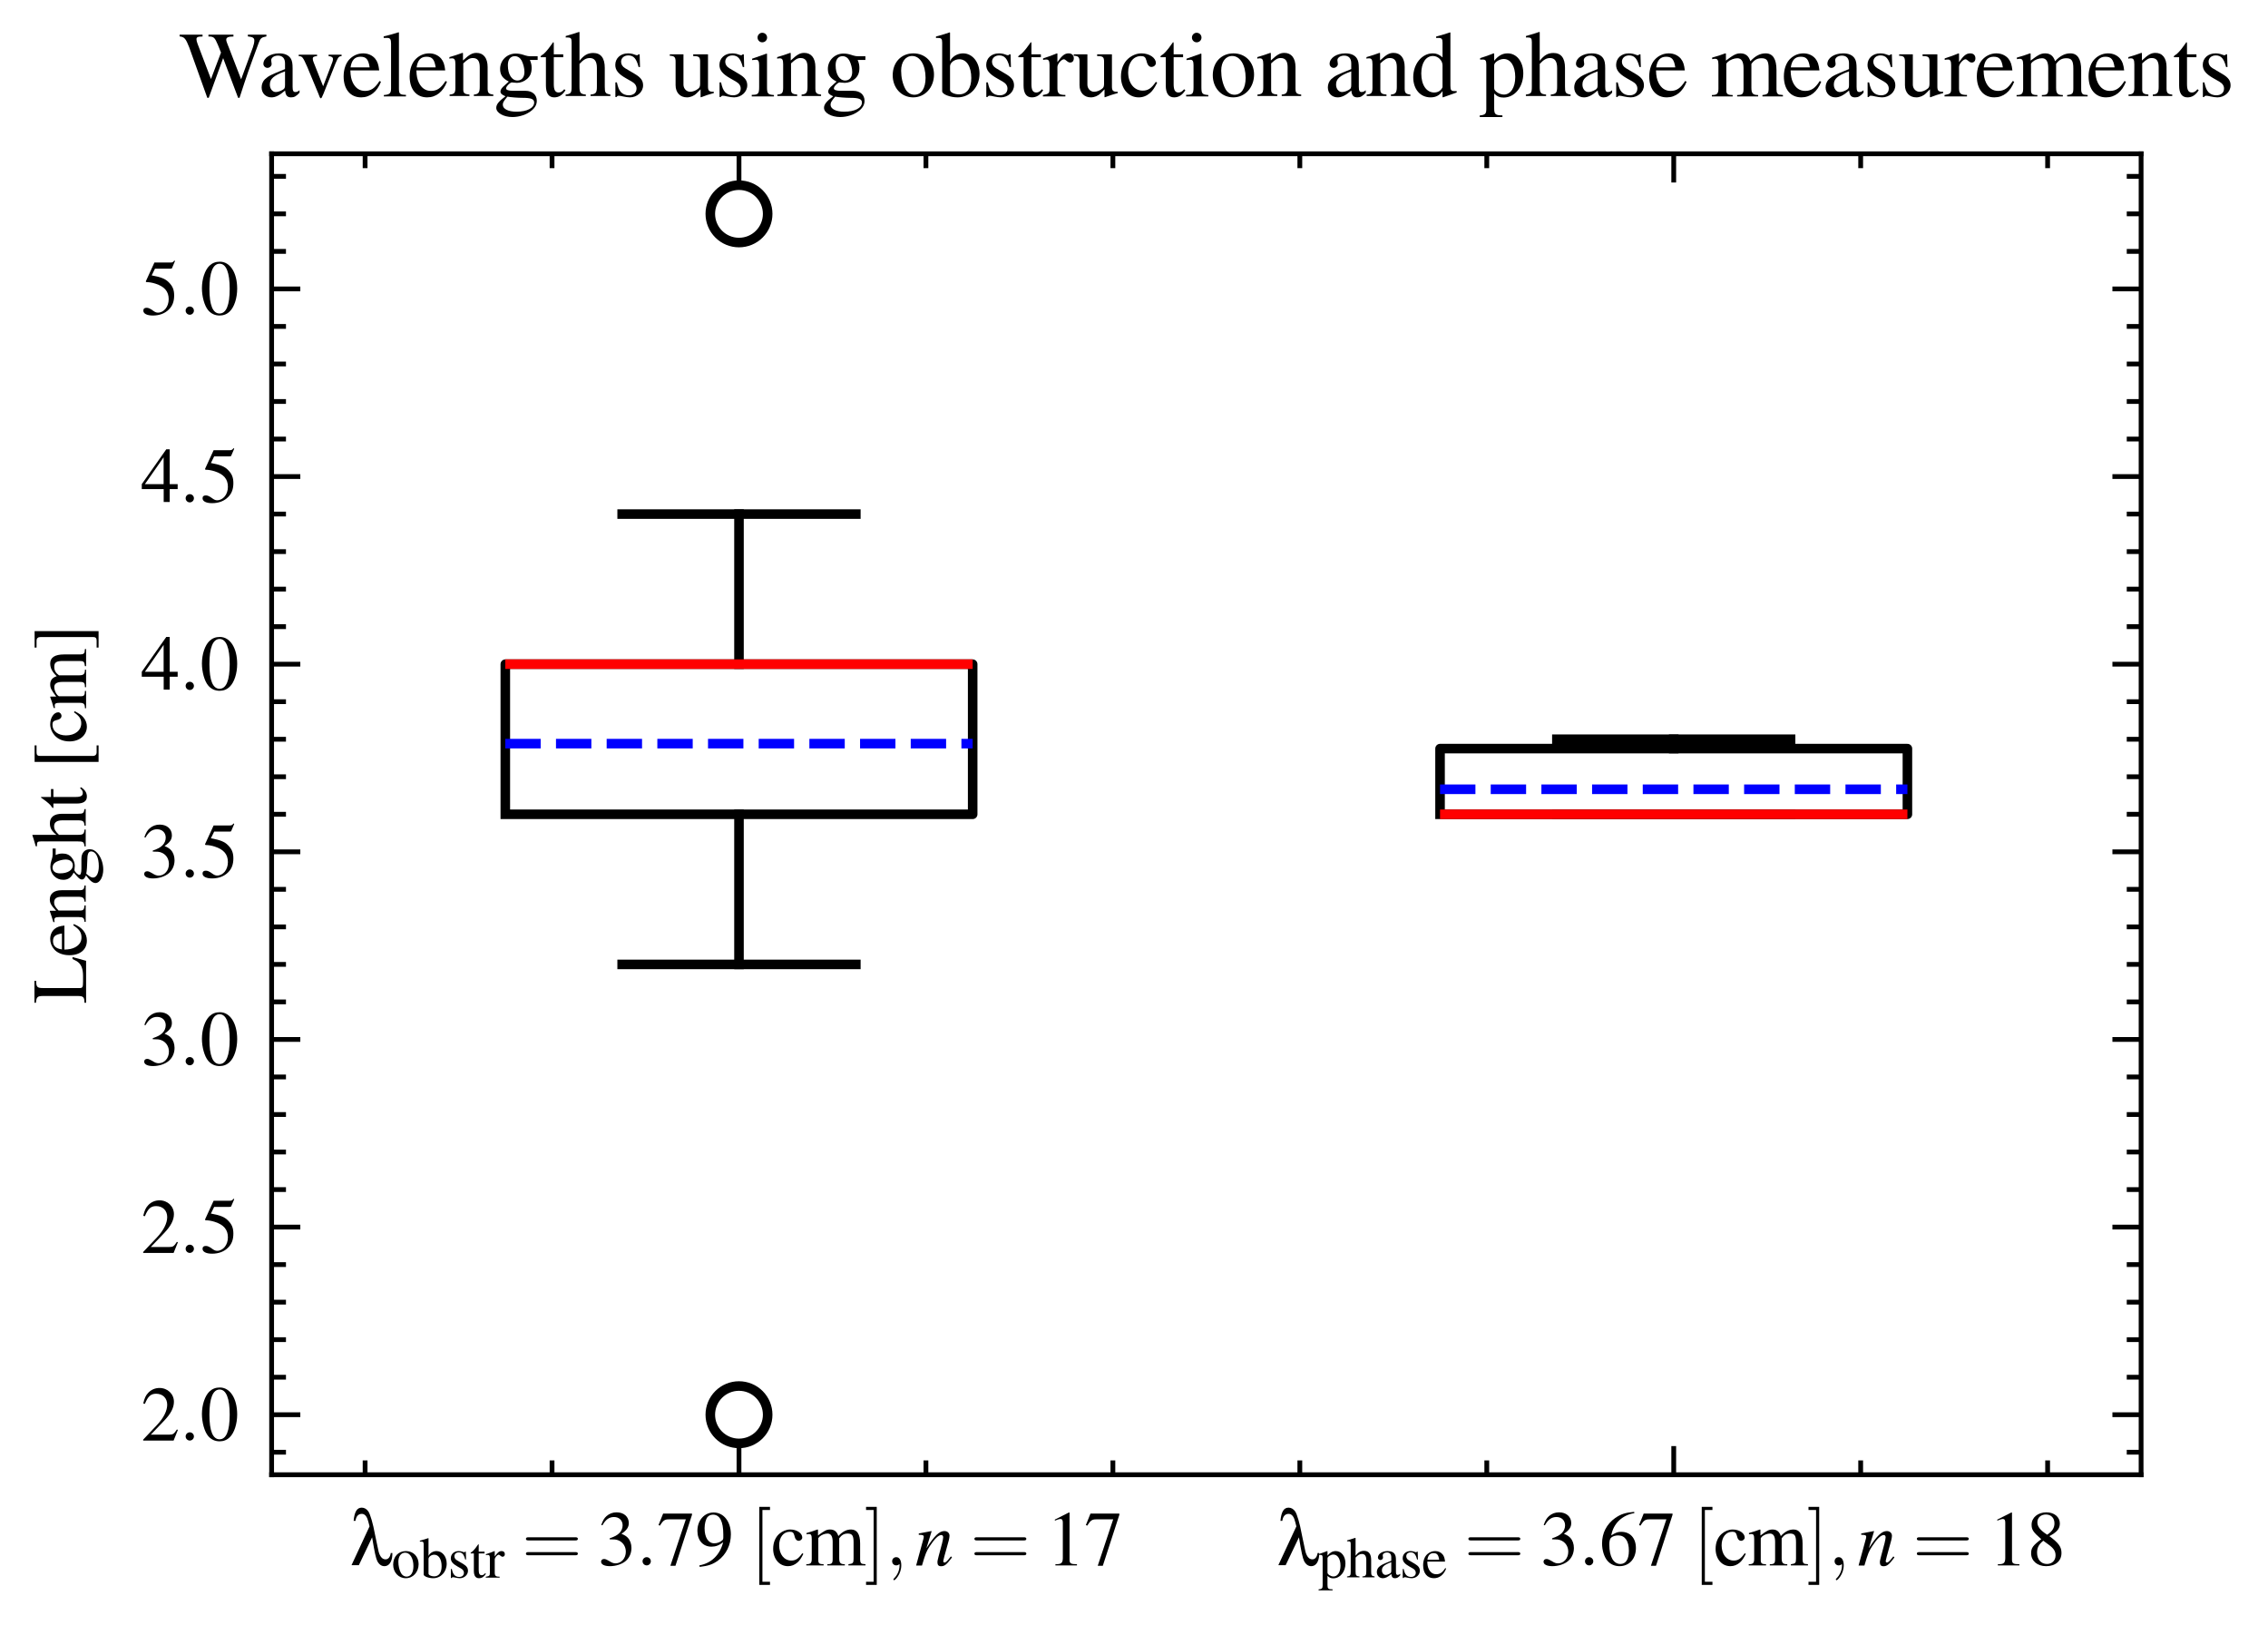 <?xml version="1.0" encoding="utf-8" standalone="no"?>
<!DOCTYPE svg PUBLIC "-//W3C//DTD SVG 1.1//EN"
  "http://www.w3.org/Graphics/SVG/1.1/DTD/svg11.dtd">
<svg xmlns:xlink="http://www.w3.org/1999/xlink" width="237.192pt" height="169.92pt" viewBox="0 0 237.192 169.92" xmlns="http://www.w3.org/2000/svg" version="1.1">
 <defs>
  <style type="text/css">*{stroke-linejoin: round; stroke-linecap: butt}</style>
 </defs>
 <g id="figure_1">
  <g id="patch_1">
   <path d="M 0 169.92 
L 237.192 169.92 
L 237.192 0 
L 0 0 
L 0 169.92 
z
" style="fill: none"/>
  </g>
  <g id="axes_1">
   <g id="patch_2">
    <path d="M 28.407 154.213 
L 223.92 154.213 
L 223.92 16.084 
L 28.407 16.084 
L 28.407 154.213 
z
" style="fill: none"/>
   </g>
   <g id="matplotlib.axis_1">
    <g id="xtick_1">
     <g id="line2d_1">
      <defs>
       <path id="ma53046d6e8" d="M 0 0 
L 0 -3 
" style="stroke: #000000; stroke-width: 0.5"/>
      </defs>
      <g>
       <use xlink:href="#ma53046d6e8" x="77.285" y="154.213" style="stroke: #000000; stroke-width: 0.5"/>
      </g>
     </g>
     <g id="line2d_2">
      <defs>
       <path id="m88d45a4f4f" d="M 0 0 
L 0 3 
" style="stroke: #000000; stroke-width: 0.5"/>
      </defs>
      <g>
       <use xlink:href="#m88d45a4f4f" x="77.285" y="16.084" style="stroke: #000000; stroke-width: 0.5"/>
      </g>
     </g>
     <g id="text_1">
      <!-- $\lambda_{\text{obstr}} = 3.79\;[\text{cm}], n = 17$ -->
      <g transform="translate(36.567 163.691) scale(0.08 -0.08)">
       <defs>
        <path id="StandardSymL-6c" d="M 480 3653 
C 525 4017 710 4227 998 4227 
C 1203 4227 1376 4067 1472 3780 
C 1517 3653 1574 3442 1632 3200 
L 154 19 
L 755 19 
L 1843 2301 
C 2048 1058 2150 605 2266 357 
C 2406 83 2611 -64 2848 -64 
C 3098 -64 3296 89 3405 369 
C 3475 542 3501 714 3507 1013 
L 3373 1013 
C 3322 681 3174 496 2944 496 
C 2752 496 2586 617 2483 841 
C 2400 1006 2355 1172 2266 1644 
L 2093 2466 
C 2086 2485 2080 2530 2067 2594 
C 1920 3416 1690 4194 1536 4423 
C 1395 4627 1203 4736 992 4736 
C 602 4736 397 4405 326 3653 
L 480 3653 
z
" transform="scale(0.016)"/>
        <path id="NimbusRomNo9L-Regu-6f" d="M 1600 2944 
C 768 2944 186 2330 186 1446 
C 186 582 781 -64 1587 -64 
C 2394 -64 3008 614 3008 1498 
C 3008 2336 2419 2944 1600 2944 
z
M 1517 2765 
C 2054 2765 2432 2150 2432 1274 
C 2432 550 2144 115 1664 115 
C 1414 115 1178 269 1043 525 
C 864 858 762 1306 762 1760 
C 762 2368 1062 2765 1517 2765 
z
" transform="scale(0.016)"/>
        <path id="NimbusRomNo9L-Regu-62" d="M 979 4364 
L 947 4377 
C 678 4281 506 4230 205 4147 
L 19 4096 
L 19 3994 
C 58 4000 83 4000 128 4000 
C 384 4000 442 3942 442 3673 
L 442 347 
C 442 147 986 -64 1498 -64 
C 2342 -64 2995 640 2995 1555 
C 2995 2342 2509 2944 1869 2944 
C 1478 2944 1107 2714 979 2400 
L 979 4364 
z
M 979 2061 
C 979 2310 1280 2541 1613 2541 
C 2112 2541 2432 2042 2432 1261 
C 2432 550 2125 141 1600 141 
C 1267 141 979 288 979 448 
L 979 2061 
z
" transform="scale(0.016)"/>
        <path id="NimbusRomNo9L-Regu-73" d="M 2016 2010 
L 1990 2880 
L 1920 2880 
L 1907 2867 
C 1850 2822 1843 2816 1818 2816 
C 1779 2816 1715 2829 1645 2861 
C 1504 2915 1363 2944 1197 2944 
C 691 2944 326 2616 326 2154 
C 326 1796 531 1539 1075 1231 
L 1446 1020 
C 1670 892 1779 737 1779 539 
C 1779 256 1574 77 1248 77 
C 1030 77 832 159 710 298 
C 576 455 518 600 435 960 
L 333 960 
L 333 -39 
L 416 -39 
C 461 33 486 48 563 48 
C 621 48 710 35 858 -2 
C 1037 -39 1210 -64 1325 -64 
C 1818 -64 2227 308 2227 757 
C 2227 1077 2074 1289 1690 1520 
L 998 1930 
C 819 2033 723 2194 723 2367 
C 723 2624 922 2803 1216 2803 
C 1581 2803 1773 2583 1920 2010 
L 2016 2010 
z
" transform="scale(0.016)"/>
        <path id="NimbusRomNo9L-Regu-74" d="M 1632 2880 
L 986 2880 
L 986 3622 
C 986 3686 979 3706 941 3706 
C 896 3648 858 3590 813 3526 
C 570 3174 294 2867 192 2841 
C 122 2794 83 2748 83 2715 
C 83 2695 90 2682 109 2682 
L 448 2682 
L 448 751 
C 448 212 640 -64 1018 -64 
C 1331 -64 1574 90 1786 423 
L 1702 493 
C 1568 333 1459 269 1318 269 
C 1082 269 986 443 986 847 
L 986 2682 
L 1632 2682 
L 1632 2880 
z
" transform="scale(0.016)"/>
        <path id="NimbusRomNo9L-Regu-72" d="M 45 2496 
C 134 2515 192 2522 269 2522 
C 429 2522 486 2419 486 2138 
L 486 538 
C 486 218 442 173 32 96 
L 32 0 
L 1568 0 
L 1568 102 
C 1133 102 1024 199 1024 565 
L 1024 2013 
C 1024 2219 1299 2541 1472 2541 
C 1510 2541 1568 2509 1638 2445 
C 1741 2355 1811 2317 1894 2317 
C 2048 2317 2144 2426 2144 2605 
C 2144 2816 2010 2944 1792 2944 
C 1523 2944 1338 2797 1024 2343 
L 1024 2931 
L 992 2944 
C 653 2803 422 2721 45 2599 
L 45 2496 
z
" transform="scale(0.016)"/>
        <path id="CMR10-3d" d="M 4397 2048 
C 4493 2048 4614 2048 4614 2177 
C 4614 2305 4493 2305 4403 2305 
L 570 2305 
C 480 2305 358 2305 358 2177 
C 358 2048 480 2048 576 2048 
L 4397 2048 
z
M 4403 832 
C 4493 832 4614 832 4614 961 
C 4614 1089 4493 1089 4397 1089 
L 576 1089 
C 480 1089 358 1089 358 961 
C 358 832 480 832 570 832 
L 4403 832 
z
" transform="scale(0.016)"/>
        <path id="NimbusRomNo9L-Regu-33" d="M 979 2138 
C 1357 2138 1504 2125 1658 2068 
C 2054 1927 2304 1562 2304 1120 
C 2304 583 1939 167 1466 167 
C 1293 167 1165 212 928 365 
C 736 480 627 525 518 525 
C 371 525 275 436 275 301 
C 275 77 550 -64 998 -64 
C 1491 -64 1997 103 2298 365 
C 2598 628 2765 999 2765 1428 
C 2765 1754 2662 2055 2477 2253 
C 2349 2394 2227 2471 1946 2592 
C 2387 2893 2547 3130 2547 3476 
C 2547 3994 2138 4352 1549 4352 
C 1229 4352 947 4244 717 4039 
C 525 3866 429 3699 288 3315 
L 384 3290 
C 646 3757 934 3968 1338 3968 
C 1754 3968 2042 3687 2042 3284 
C 2042 3053 1946 2823 1786 2663 
C 1594 2471 1414 2375 979 2221 
L 979 2138 
z
" transform="scale(0.016)"/>
        <path id="CMMI10-3a" d="M 1229 338 
C 1229 522 1075 675 890 675 
C 704 675 550 522 550 338 
C 550 153 704 0 890 0 
C 1075 0 1229 153 1229 338 
z
" transform="scale(0.016)"/>
        <path id="NimbusRomNo9L-Regu-37" d="M 2874 4250 
L 506 4250 
L 128 3310 
L 237 3258 
C 512 3693 627 3776 979 3776 
L 2368 3776 
L 1101 -32 
L 1517 -32 
L 2874 4148 
L 2874 4250 
z
" transform="scale(0.016)"/>
        <path id="NimbusRomNo9L-Regu-39" d="M 378 -123 
C 1094 -40 1446 82 1882 396 
C 2547 882 2938 1676 2938 2539 
C 2938 3593 2349 4339 1523 4339 
C 762 4339 192 3694 192 2832 
C 192 2053 653 1536 1344 1536 
C 1696 1536 1965 1638 2304 1900 
C 2042 856 1331 172 358 5 
L 378 -123 
z
M 2317 2290 
C 2317 2162 2291 2104 2221 2047 
C 2042 1894 1805 1811 1574 1811 
C 1088 1811 781 2290 781 3050 
C 781 3413 883 3796 1018 3963 
C 1126 4090 1286 4160 1472 4160 
C 2029 4160 2317 3611 2317 2539 
L 2317 2290 
z
" transform="scale(0.016)"/>
        <path id="CMR10-5b" d="M 1632 -1600 
L 1632 -1343 
L 1011 -1343 
L 1011 4544 
L 1632 4544 
L 1632 4801 
L 755 4801 
L 755 -1600 
L 1632 -1600 
z
" transform="scale(0.016)"/>
        <path id="NimbusRomNo9L-Regu-63" d="M 2547 998 
C 2240 550 2010 397 1645 397 
C 1062 397 653 909 653 1645 
C 653 2304 1005 2758 1523 2758 
C 1754 2758 1837 2688 1901 2451 
L 1939 2310 
C 1990 2131 2106 2016 2240 2016 
C 2406 2016 2547 2138 2547 2285 
C 2547 2643 2099 2944 1562 2944 
C 1248 2944 922 2816 659 2586 
C 339 2304 160 1869 160 1363 
C 160 531 666 -64 1376 -64 
C 1664 -64 1920 38 2150 237 
C 2323 390 2445 563 2637 941 
L 2547 998 
z
" transform="scale(0.016)"/>
        <path id="NimbusRomNo9L-Regu-6d" d="M 122 2547 
C 205 2566 256 2573 326 2573 
C 493 2573 550 2470 550 2162 
L 550 539 
C 550 192 461 96 102 96 
L 102 0 
L 1523 0 
L 1523 96 
C 1184 96 1088 166 1088 418 
L 1088 2234 
C 1088 2246 1139 2310 1184 2355 
C 1344 2502 1619 2611 1843 2611 
C 2125 2611 2266 2385 2266 1932 
L 2266 528 
C 2266 167 2195 96 1830 96 
L 1830 0 
L 3264 0 
L 3264 96 
C 2899 96 2803 205 2803 603 
L 2803 2221 
C 2995 2496 3206 2611 3501 2611 
C 3866 2611 3981 2438 3981 1907 
L 3981 557 
C 3981 192 3930 141 3558 96 
L 3558 0 
L 4960 0 
L 4960 96 
L 4794 115 
C 4602 115 4518 230 4518 480 
L 4518 1802 
C 4518 2559 4269 2944 3776 2944 
C 3405 2944 3078 2778 2733 2407 
C 2618 2771 2400 2944 2054 2944 
C 1773 2944 1594 2854 1062 2451 
L 1062 2931 
L 1018 2944 
C 691 2822 474 2752 122 2656 
L 122 2547 
z
" transform="scale(0.016)"/>
        <path id="CMR10-5d" d="M 1018 4801 
L 141 4801 
L 141 4544 
L 762 4544 
L 762 -1343 
L 141 -1343 
L 141 -1600 
L 1018 -1600 
L 1018 4801 
z
" transform="scale(0.016)"/>
        <path id="CMMI10-3b" d="M 1299 11 
C 1299 429 1139 675 890 675 
C 678 675 550 516 550 338 
C 550 166 678 0 890 0 
C 966 0 1050 25 1114 83 
C 1133 96 1139 102 1146 102 
C 1152 102 1158 96 1158 6 
C 1158 -460 934 -837 723 -1046 
C 653 -1115 653 -1127 653 -1146 
C 653 -1190 685 -1216 717 -1216 
C 787 -1216 1299 -729 1299 11 
z
" transform="scale(0.016)"/>
        <path id="NimbusRomNo9L-ReguItal-6e" d="M 2944 739 
L 2810 572 
C 2624 335 2509 232 2419 232 
C 2368 232 2317 283 2317 334 
C 2317 380 2317 380 2406 738 
L 2771 2060 
C 2803 2194 2829 2335 2829 2425 
C 2829 2656 2656 2816 2406 2816 
C 1997 2816 1594 2432 934 1406 
L 1363 2803 
L 1344 2815 
C 998 2745 864 2720 307 2618 
L 307 2510 
C 634 2510 717 2472 717 2343 
C 717 2304 710 2266 704 2234 
L 90 -12 
L 570 -12 
C 870 1002 928 1144 1210 1580 
C 1594 2169 1920 2491 2157 2491 
C 2253 2491 2310 2420 2310 2304 
C 2310 2228 2272 2016 2221 1817 
L 1939 758 
C 1856 431 1837 341 1837 277 
C 1837 33 1926 -69 2138 -69 
C 2426 -69 2592 66 3034 656 
L 2944 739 
z
" transform="scale(0.016)"/>
        <path id="NimbusRomNo9L-Regu-31" d="M 1862 4339 
L 710 3757 
L 710 3667 
C 787 3699 858 3725 883 3738 
C 998 3783 1107 3808 1171 3808 
C 1306 3808 1363 3711 1363 3505 
L 1363 592 
C 1363 379 1312 232 1210 173 
C 1114 116 1024 96 755 96 
L 755 0 
L 2522 0 
L 2522 96 
C 2016 96 1914 160 1914 470 
L 1914 4327 
L 1862 4339 
z
" transform="scale(0.016)"/>
       </defs>
       <use xlink:href="#StandardSymL-6c" transform="scale(0.996)"/>
       <use xlink:href="#NimbusRomNo9L-Regu-6f" transform="translate(54.695 -16.008) scale(0.737)"/>
       <use xlink:href="#NimbusRomNo9L-Regu-62" transform="translate(91.557 -16.008) scale(0.737)"/>
       <use xlink:href="#NimbusRomNo9L-Regu-73" transform="translate(128.419 -16.008) scale(0.737)"/>
       <use xlink:href="#NimbusRomNo9L-Regu-74" transform="translate(157.097 -16.008) scale(0.737)"/>
       <use xlink:href="#NimbusRomNo9L-Regu-72" transform="translate(177.591 -16.008) scale(0.737)"/>
       <use xlink:href="#CMR10-3d" transform="translate(224.778 0) scale(0.996)"/>
       <use xlink:href="#NimbusRomNo9L-Regu-33" transform="translate(324.326 0) scale(0.996)"/>
       <use xlink:href="#CMMI10-3a" transform="translate(374.14 0) scale(0.996)"/>
       <use xlink:href="#NimbusRomNo9L-Regu-37" transform="translate(401.735 0) scale(0.996)"/>
       <use xlink:href="#NimbusRomNo9L-Regu-39" transform="translate(451.548 0) scale(0.996)"/>
       <use xlink:href="#CMR10-5b" transform="translate(523.501 0) scale(0.996)"/>
       <use xlink:href="#NimbusRomNo9L-Regu-63" transform="translate(551.096 0) scale(0.996)"/>
       <use xlink:href="#NimbusRomNo9L-Regu-6d" transform="translate(595.33 0) scale(0.996)"/>
       <use xlink:href="#CMR10-5d" transform="translate(672.838 0) scale(0.996)"/>
       <use xlink:href="#CMMI10-3b" transform="translate(700.434 0) scale(0.996)"/>
       <use xlink:href="#NimbusRomNo9L-ReguItal-6e" transform="translate(739.099 0) scale(0.996)"/>
       <use xlink:href="#CMR10-3d" transform="translate(811.051 0) scale(0.996)"/>
       <use xlink:href="#NimbusRomNo9L-Regu-31" transform="translate(910.599 0) scale(0.996)"/>
       <use xlink:href="#NimbusRomNo9L-Regu-37" transform="translate(960.412 0) scale(0.996)"/>
      </g>
     </g>
    </g>
    <g id="xtick_2">
     <g id="line2d_3">
      <g>
       <use xlink:href="#ma53046d6e8" x="175.042" y="154.213" style="stroke: #000000; stroke-width: 0.5"/>
      </g>
     </g>
     <g id="line2d_4">
      <g>
       <use xlink:href="#m88d45a4f4f" x="175.042" y="16.084" style="stroke: #000000; stroke-width: 0.5"/>
      </g>
     </g>
     <g id="text_2">
      <!-- $\lambda_{\text{phase}} = 3.67\;[\text{cm}], n = 18$ -->
      <g transform="translate(133.496 163.691) scale(0.08 -0.08)">
       <defs>
        <path id="NimbusRomNo9L-Regu-70" d="M 58 2516 
C 115 2522 160 2522 218 2522 
C 435 2522 480 2458 480 2155 
L 480 -855 
C 480 -1189 410 -1261 32 -1299 
L 32 -1408 
L 1581 -1408 
L 1581 -1293 
C 1101 -1293 1018 -1222 1018 -816 
L 1018 199 
C 1242 -13 1395 -77 1664 -77 
C 2419 -77 3008 643 3008 1575 
C 3008 2372 2560 2944 1939 2944 
C 1581 2944 1299 2784 1018 2438 
L 1018 2931 
L 979 2944 
C 634 2810 410 2726 58 2618 
L 58 2516 
z
M 1018 2136 
C 1018 2329 1376 2560 1670 2560 
C 2144 2560 2458 2071 2458 1324 
C 2458 611 2144 128 1683 128 
C 1382 128 1018 359 1018 552 
L 1018 2136 
z
" transform="scale(0.016)"/>
        <path id="NimbusRomNo9L-Regu-68" d="M 1005 2222 
C 1274 2516 1466 2624 1715 2624 
C 2035 2624 2195 2395 2195 1948 
L 2195 684 
C 2195 250 2131 166 1760 128 
L 1760 32 
L 3117 32 
L 3117 128 
C 2771 192 2733 243 2733 684 
L 2733 1954 
C 2733 2625 2464 2970 1946 2970 
C 1568 2970 1299 2816 1005 2432 
L 1005 4390 
L 973 4409 
C 755 4332 595 4281 237 4179 
L 64 4128 
L 64 4026 
C 90 4032 109 4032 141 4032 
C 416 4032 467 3980 467 3705 
L 467 686 
C 467 237 429 179 58 128 
L 58 32 
L 1440 32 
L 1440 128 
C 1069 166 1005 243 1005 684 
L 1005 2222 
z
" transform="scale(0.016)"/>
        <path id="NimbusRomNo9L-Regu-61" d="M 2829 423 
C 2720 333 2643 301 2547 301 
C 2400 301 2355 390 2355 672 
L 2355 1920 
C 2355 2253 2323 2438 2227 2592 
C 2086 2822 1811 2944 1434 2944 
C 832 2944 358 2630 358 2227 
C 358 2080 486 1952 634 1952 
C 787 1952 922 2080 922 2221 
C 922 2246 915 2278 909 2323 
C 896 2381 890 2432 890 2477 
C 890 2650 1094 2790 1350 2790 
C 1664 2790 1837 2605 1837 2259 
L 1837 1869 
C 851 1472 742 1421 467 1178 
C 326 1050 237 832 237 621 
C 237 218 518 -64 909 -64 
C 1190 -64 1453 70 1843 403 
C 1875 70 1990 -64 2253 -64 
C 2470 -64 2605 13 2829 256 
L 2829 423 
z
M 1837 783 
C 1837 584 1805 526 1670 449 
C 1517 359 1338 301 1203 301 
C 979 301 800 520 800 796 
L 800 822 
C 800 1201 1062 1433 1837 1715 
L 1837 783 
z
" transform="scale(0.016)"/>
        <path id="NimbusRomNo9L-Regu-65" d="M 2611 1053 
C 2304 564 2029 378 1619 378 
C 1254 378 979 564 794 930 
C 678 1174 634 1386 621 1779 
L 2592 1779 
C 2541 2193 2477 2377 2317 2581 
C 2125 2811 1830 2944 1498 2944 
C 1178 2944 877 2829 634 2611 
C 333 2349 160 1894 160 1370 
C 160 486 621 -64 1357 -64 
C 1965 -64 2445 315 2714 1008 
L 2611 1053 
z
M 634 1984 
C 704 2479 922 2714 1312 2714 
C 1702 2714 1856 2535 1939 1984 
L 634 1984 
z
" transform="scale(0.016)"/>
        <path id="NimbusRomNo9L-Regu-36" d="M 2854 4391 
C 2125 4327 1754 4205 1286 3879 
C 595 3386 218 2656 218 1802 
C 218 1248 390 688 666 370 
C 909 89 1254 -64 1651 -64 
C 2445 -64 2995 541 2995 1421 
C 2995 2236 2528 2752 1792 2752 
C 1510 2752 1376 2707 973 2464 
C 1146 3431 1862 4122 2867 4288 
L 2854 4391 
z
M 1549 2458 
C 2099 2458 2419 2000 2419 1204 
C 2419 504 2170 116 1722 116 
C 1158 116 813 714 813 1700 
C 813 2025 864 2203 992 2299 
C 1126 2400 1325 2458 1549 2458 
z
" transform="scale(0.016)"/>
        <path id="NimbusRomNo9L-Regu-38" d="M 1856 2400 
C 2490 2740 2714 3008 2714 3444 
C 2714 3968 2253 4352 1613 4352 
C 915 4352 397 3924 397 3341 
C 397 2925 518 2740 1190 2151 
C 499 1626 358 1428 358 992 
C 358 372 864 -64 1587 -64 
C 2355 -64 2848 359 2848 1018 
C 2848 1511 2630 1824 1856 2400 
z
M 1741 1741 
C 2208 1408 2362 1178 2362 820 
C 2362 404 2074 116 1658 116 
C 1171 116 845 487 845 1044 
C 845 1453 986 1722 1357 2023 
L 1741 1741 
z
M 1670 2516 
C 1101 2887 870 3181 870 3540 
C 870 3911 1158 4173 1562 4173 
C 1997 4173 2272 3892 2272 3450 
C 2272 3085 2093 2797 1728 2554 
C 1696 2535 1696 2535 1670 2516 
z
" transform="scale(0.016)"/>
       </defs>
       <use xlink:href="#StandardSymL-6c" transform="scale(0.996)"/>
       <use xlink:href="#NimbusRomNo9L-Regu-70" transform="translate(54.695 -16.008) scale(0.737)"/>
       <use xlink:href="#NimbusRomNo9L-Regu-68" transform="translate(91.557 -16.008) scale(0.737)"/>
       <use xlink:href="#NimbusRomNo9L-Regu-61" transform="translate(128.419 -16.008) scale(0.737)"/>
       <use xlink:href="#NimbusRomNo9L-Regu-73" transform="translate(161.152 -16.008) scale(0.737)"/>
       <use xlink:href="#NimbusRomNo9L-Regu-65" transform="translate(189.83 -16.008) scale(0.737)"/>
       <use xlink:href="#CMR10-3d" transform="translate(245.2 0) scale(0.996)"/>
       <use xlink:href="#NimbusRomNo9L-Regu-33" transform="translate(344.748 0) scale(0.996)"/>
       <use xlink:href="#CMMI10-3a" transform="translate(394.561 0) scale(0.996)"/>
       <use xlink:href="#NimbusRomNo9L-Regu-36" transform="translate(422.157 0) scale(0.996)"/>
       <use xlink:href="#NimbusRomNo9L-Regu-37" transform="translate(471.97 0) scale(0.996)"/>
       <use xlink:href="#CMR10-5b" transform="translate(543.922 0) scale(0.996)"/>
       <use xlink:href="#NimbusRomNo9L-Regu-63" transform="translate(571.518 0) scale(0.996)"/>
       <use xlink:href="#NimbusRomNo9L-Regu-6d" transform="translate(615.751 0) scale(0.996)"/>
       <use xlink:href="#CMR10-5d" transform="translate(693.26 0) scale(0.996)"/>
       <use xlink:href="#CMMI10-3b" transform="translate(720.855 0) scale(0.996)"/>
       <use xlink:href="#NimbusRomNo9L-ReguItal-6e" transform="translate(759.52 0) scale(0.996)"/>
       <use xlink:href="#CMR10-3d" transform="translate(831.473 0) scale(0.996)"/>
       <use xlink:href="#NimbusRomNo9L-Regu-31" transform="translate(931.021 0) scale(0.996)"/>
       <use xlink:href="#NimbusRomNo9L-Regu-38" transform="translate(980.834 0) scale(0.996)"/>
      </g>
     </g>
    </g>
    <g id="xtick_3">
     <g id="line2d_5">
      <defs>
       <path id="m73437adc7c" d="M 0 0 
L 0 -1.5 
" style="stroke: #000000; stroke-width: 0.5"/>
      </defs>
      <g>
       <use xlink:href="#m73437adc7c" x="38.183" y="154.213" style="stroke: #000000; stroke-width: 0.5"/>
      </g>
     </g>
     <g id="line2d_6">
      <defs>
       <path id="mee33388bd5" d="M 0 0 
L 0 1.5 
" style="stroke: #000000; stroke-width: 0.5"/>
      </defs>
      <g>
       <use xlink:href="#mee33388bd5" x="38.183" y="16.084" style="stroke: #000000; stroke-width: 0.5"/>
      </g>
     </g>
    </g>
    <g id="xtick_4">
     <g id="line2d_7">
      <g>
       <use xlink:href="#m73437adc7c" x="57.734" y="154.213" style="stroke: #000000; stroke-width: 0.5"/>
      </g>
     </g>
     <g id="line2d_8">
      <g>
       <use xlink:href="#mee33388bd5" x="57.734" y="16.084" style="stroke: #000000; stroke-width: 0.5"/>
      </g>
     </g>
    </g>
    <g id="xtick_5">
     <g id="line2d_9">
      <g>
       <use xlink:href="#m73437adc7c" x="96.836" y="154.213" style="stroke: #000000; stroke-width: 0.5"/>
      </g>
     </g>
     <g id="line2d_10">
      <g>
       <use xlink:href="#mee33388bd5" x="96.836" y="16.084" style="stroke: #000000; stroke-width: 0.5"/>
      </g>
     </g>
    </g>
    <g id="xtick_6">
     <g id="line2d_11">
      <g>
       <use xlink:href="#m73437adc7c" x="116.388" y="154.213" style="stroke: #000000; stroke-width: 0.5"/>
      </g>
     </g>
     <g id="line2d_12">
      <g>
       <use xlink:href="#mee33388bd5" x="116.388" y="16.084" style="stroke: #000000; stroke-width: 0.5"/>
      </g>
     </g>
    </g>
    <g id="xtick_7">
     <g id="line2d_13">
      <g>
       <use xlink:href="#m73437adc7c" x="135.939" y="154.213" style="stroke: #000000; stroke-width: 0.5"/>
      </g>
     </g>
     <g id="line2d_14">
      <g>
       <use xlink:href="#mee33388bd5" x="135.939" y="16.084" style="stroke: #000000; stroke-width: 0.5"/>
      </g>
     </g>
    </g>
    <g id="xtick_8">
     <g id="line2d_15">
      <g>
       <use xlink:href="#m73437adc7c" x="155.49" y="154.213" style="stroke: #000000; stroke-width: 0.5"/>
      </g>
     </g>
     <g id="line2d_16">
      <g>
       <use xlink:href="#mee33388bd5" x="155.49" y="16.084" style="stroke: #000000; stroke-width: 0.5"/>
      </g>
     </g>
    </g>
    <g id="xtick_9">
     <g id="line2d_17">
      <g>
       <use xlink:href="#m73437adc7c" x="194.593" y="154.213" style="stroke: #000000; stroke-width: 0.5"/>
      </g>
     </g>
     <g id="line2d_18">
      <g>
       <use xlink:href="#mee33388bd5" x="194.593" y="16.084" style="stroke: #000000; stroke-width: 0.5"/>
      </g>
     </g>
    </g>
    <g id="xtick_10">
     <g id="line2d_19">
      <g>
       <use xlink:href="#m73437adc7c" x="214.144" y="154.213" style="stroke: #000000; stroke-width: 0.5"/>
      </g>
     </g>
     <g id="line2d_20">
      <g>
       <use xlink:href="#mee33388bd5" x="214.144" y="16.084" style="stroke: #000000; stroke-width: 0.5"/>
      </g>
     </g>
    </g>
   </g>
   <g id="matplotlib.axis_2">
    <g id="ytick_1">
     <g id="line2d_21">
      <defs>
       <path id="mc77553f711" d="M 0 0 
L 3 0 
" style="stroke: #000000; stroke-width: 0.5"/>
      </defs>
      <g>
       <use xlink:href="#mc77553f711" x="28.407" y="147.935" style="stroke: #000000; stroke-width: 0.5"/>
      </g>
     </g>
     <g id="line2d_22">
      <defs>
       <path id="me2a2c9eb22" d="M 0 0 
L -3 0 
" style="stroke: #000000; stroke-width: 0.5"/>
      </defs>
      <g>
       <use xlink:href="#me2a2c9eb22" x="223.92" y="147.935" style="stroke: #000000; stroke-width: 0.5"/>
      </g>
     </g>
     <g id="text_3">
      <!-- $\mathdefault{2.0}$ -->
      <g transform="translate(14.729 150.637) scale(0.08 -0.08)">
       <defs>
        <path id="NimbusRomNo9L-Regu-32" d="M 3040 875 
L 2957 907 
C 2720 544 2637 486 2349 486 
L 819 486 
L 1894 1609 
C 2464 2202 2714 2687 2714 3185 
C 2714 3823 2195 4313 1530 4313 
C 1178 4313 845 4173 608 3918 
C 403 3700 307 3496 198 3043 
L 333 3011 
C 589 3636 819 3840 1261 3840 
C 1798 3840 2163 3476 2163 2940 
C 2163 2443 1869 1850 1331 1282 
L 192 77 
L 192 0 
L 2688 0 
L 3040 875 
z
" transform="scale(0.016)"/>
        <path id="NimbusRomNo9L-Regu-30" d="M 1626 4352 
C 1274 4352 1005 4244 768 4020 
C 397 3661 154 2925 154 2176 
C 154 1479 365 730 666 372 
C 902 90 1229 -64 1600 -64 
C 1926 -64 2202 45 2432 269 
C 2803 621 3046 1364 3046 2138 
C 3046 3450 2464 4352 1626 4352 
z
M 1606 4186 
C 2144 4186 2432 3463 2432 2125 
C 2432 788 2150 103 1600 103 
C 1050 103 768 788 768 2119 
C 768 3476 1056 4186 1606 4186 
z
" transform="scale(0.016)"/>
       </defs>
       <use xlink:href="#NimbusRomNo9L-Regu-32" transform="scale(0.996)"/>
       <use xlink:href="#CMMI10-3a" transform="translate(49.813 0) scale(0.996)"/>
       <use xlink:href="#NimbusRomNo9L-Regu-30" transform="translate(77.409 0) scale(0.996)"/>
      </g>
     </g>
    </g>
    <g id="ytick_2">
     <g id="line2d_23">
      <g>
       <use xlink:href="#mc77553f711" x="28.407" y="128.314" style="stroke: #000000; stroke-width: 0.5"/>
      </g>
     </g>
     <g id="line2d_24">
      <g>
       <use xlink:href="#me2a2c9eb22" x="223.92" y="128.314" style="stroke: #000000; stroke-width: 0.5"/>
      </g>
     </g>
     <g id="text_4">
      <!-- $\mathdefault{2.5}$ -->
      <g transform="translate(14.729 131.016) scale(0.08 -0.08)">
       <defs>
        <path id="NimbusRomNo9L-Regu-35" d="M 1158 3776 
L 2413 3776 
C 2515 3776 2541 3789 2560 3834 
L 2803 4403 
L 2746 4448 
C 2650 4314 2586 4282 2451 4282 
L 1114 4282 
L 416 2759 
C 410 2746 410 2740 410 2727 
C 410 2695 435 2676 486 2676 
C 691 2676 947 2631 1210 2547 
C 1946 2309 2285 1910 2285 1274 
C 2285 656 1894 173 1395 173 
C 1267 173 1158 218 966 360 
C 762 508 614 572 480 572 
C 294 572 205 495 205 334 
C 205 90 506 -64 986 -64 
C 1523 -64 1984 110 2304 438 
C 2598 728 2733 1094 2733 1583 
C 2733 2046 2611 2342 2291 2663 
C 2010 2947 1645 3094 890 3229 
L 1158 3776 
z
" transform="scale(0.016)"/>
       </defs>
       <use xlink:href="#NimbusRomNo9L-Regu-32" transform="scale(0.996)"/>
       <use xlink:href="#CMMI10-3a" transform="translate(49.813 0) scale(0.996)"/>
       <use xlink:href="#NimbusRomNo9L-Regu-35" transform="translate(77.409 0) scale(0.996)"/>
      </g>
     </g>
    </g>
    <g id="ytick_3">
     <g id="line2d_25">
      <g>
       <use xlink:href="#mc77553f711" x="28.407" y="108.694" style="stroke: #000000; stroke-width: 0.5"/>
      </g>
     </g>
     <g id="line2d_26">
      <g>
       <use xlink:href="#me2a2c9eb22" x="223.92" y="108.694" style="stroke: #000000; stroke-width: 0.5"/>
      </g>
     </g>
     <g id="text_5">
      <!-- $\mathdefault{3.0}$ -->
      <g transform="translate(14.729 111.395) scale(0.08 -0.08)">
       <use xlink:href="#NimbusRomNo9L-Regu-33" transform="scale(0.996)"/>
       <use xlink:href="#CMMI10-3a" transform="translate(49.813 0) scale(0.996)"/>
       <use xlink:href="#NimbusRomNo9L-Regu-30" transform="translate(77.409 0) scale(0.996)"/>
      </g>
     </g>
    </g>
    <g id="ytick_4">
     <g id="line2d_27">
      <g>
       <use xlink:href="#mc77553f711" x="28.407" y="89.073" style="stroke: #000000; stroke-width: 0.5"/>
      </g>
     </g>
     <g id="line2d_28">
      <g>
       <use xlink:href="#me2a2c9eb22" x="223.92" y="89.073" style="stroke: #000000; stroke-width: 0.5"/>
      </g>
     </g>
     <g id="text_6">
      <!-- $\mathdefault{3.5}$ -->
      <g transform="translate(14.729 91.775) scale(0.08 -0.08)">
       <use xlink:href="#NimbusRomNo9L-Regu-33" transform="scale(0.996)"/>
       <use xlink:href="#CMMI10-3a" transform="translate(49.813 0) scale(0.996)"/>
       <use xlink:href="#NimbusRomNo9L-Regu-35" transform="translate(77.409 0) scale(0.996)"/>
      </g>
     </g>
    </g>
    <g id="ytick_5">
     <g id="line2d_29">
      <g>
       <use xlink:href="#mc77553f711" x="28.407" y="69.452" style="stroke: #000000; stroke-width: 0.5"/>
      </g>
     </g>
     <g id="line2d_30">
      <g>
       <use xlink:href="#me2a2c9eb22" x="223.92" y="69.452" style="stroke: #000000; stroke-width: 0.5"/>
      </g>
     </g>
     <g id="text_7">
      <!-- $\mathdefault{4.0}$ -->
      <g transform="translate(14.729 72.154) scale(0.08 -0.08)">
       <defs>
        <path id="NimbusRomNo9L-Regu-34" d="M 3021 1497 
L 2368 1497 
L 2368 4352 
L 2086 4352 
L 77 1497 
L 77 1088 
L 1875 1088 
L 1875 32 
L 2368 32 
L 2368 1088 
L 3021 1088 
L 3021 1497 
z
M 1869 1497 
L 333 1497 
L 1869 3698 
L 1869 1497 
z
" transform="scale(0.016)"/>
       </defs>
       <use xlink:href="#NimbusRomNo9L-Regu-34" transform="scale(0.996)"/>
       <use xlink:href="#CMMI10-3a" transform="translate(49.813 0) scale(0.996)"/>
       <use xlink:href="#NimbusRomNo9L-Regu-30" transform="translate(77.409 0) scale(0.996)"/>
      </g>
     </g>
    </g>
    <g id="ytick_6">
     <g id="line2d_31">
      <g>
       <use xlink:href="#mc77553f711" x="28.407" y="49.832" style="stroke: #000000; stroke-width: 0.5"/>
      </g>
     </g>
     <g id="line2d_32">
      <g>
       <use xlink:href="#me2a2c9eb22" x="223.92" y="49.832" style="stroke: #000000; stroke-width: 0.5"/>
      </g>
     </g>
     <g id="text_8">
      <!-- $\mathdefault{4.5}$ -->
      <g transform="translate(14.729 52.534) scale(0.08 -0.08)">
       <use xlink:href="#NimbusRomNo9L-Regu-34" transform="scale(0.996)"/>
       <use xlink:href="#CMMI10-3a" transform="translate(49.813 0) scale(0.996)"/>
       <use xlink:href="#NimbusRomNo9L-Regu-35" transform="translate(77.409 0) scale(0.996)"/>
      </g>
     </g>
    </g>
    <g id="ytick_7">
     <g id="line2d_33">
      <g>
       <use xlink:href="#mc77553f711" x="28.407" y="30.211" style="stroke: #000000; stroke-width: 0.5"/>
      </g>
     </g>
     <g id="line2d_34">
      <g>
       <use xlink:href="#me2a2c9eb22" x="223.92" y="30.211" style="stroke: #000000; stroke-width: 0.5"/>
      </g>
     </g>
     <g id="text_9">
      <!-- $\mathdefault{5.0}$ -->
      <g transform="translate(14.729 32.913) scale(0.08 -0.08)">
       <use xlink:href="#NimbusRomNo9L-Regu-35" transform="scale(0.996)"/>
       <use xlink:href="#CMMI10-3a" transform="translate(49.813 0) scale(0.996)"/>
       <use xlink:href="#NimbusRomNo9L-Regu-30" transform="translate(77.409 0) scale(0.996)"/>
      </g>
     </g>
    </g>
    <g id="ytick_8">
     <g id="line2d_35">
      <defs>
       <path id="m7d7bc68ace" d="M 0 0 
L 1.5 0 
" style="stroke: #000000; stroke-width: 0.5"/>
      </defs>
      <g>
       <use xlink:href="#m7d7bc68ace" x="28.407" y="151.859" style="stroke: #000000; stroke-width: 0.5"/>
      </g>
     </g>
     <g id="line2d_36">
      <defs>
       <path id="m76930be0d2" d="M 0 0 
L -1.5 0 
" style="stroke: #000000; stroke-width: 0.5"/>
      </defs>
      <g>
       <use xlink:href="#m76930be0d2" x="223.92" y="151.859" style="stroke: #000000; stroke-width: 0.5"/>
      </g>
     </g>
    </g>
    <g id="ytick_9">
     <g id="line2d_37">
      <g>
       <use xlink:href="#m7d7bc68ace" x="28.407" y="144.011" style="stroke: #000000; stroke-width: 0.5"/>
      </g>
     </g>
     <g id="line2d_38">
      <g>
       <use xlink:href="#m76930be0d2" x="223.92" y="144.011" style="stroke: #000000; stroke-width: 0.5"/>
      </g>
     </g>
    </g>
    <g id="ytick_10">
     <g id="line2d_39">
      <g>
       <use xlink:href="#m7d7bc68ace" x="28.407" y="140.087" style="stroke: #000000; stroke-width: 0.5"/>
      </g>
     </g>
     <g id="line2d_40">
      <g>
       <use xlink:href="#m76930be0d2" x="223.92" y="140.087" style="stroke: #000000; stroke-width: 0.5"/>
      </g>
     </g>
    </g>
    <g id="ytick_11">
     <g id="line2d_41">
      <g>
       <use xlink:href="#m7d7bc68ace" x="28.407" y="136.162" style="stroke: #000000; stroke-width: 0.5"/>
      </g>
     </g>
     <g id="line2d_42">
      <g>
       <use xlink:href="#m76930be0d2" x="223.92" y="136.162" style="stroke: #000000; stroke-width: 0.5"/>
      </g>
     </g>
    </g>
    <g id="ytick_12">
     <g id="line2d_43">
      <g>
       <use xlink:href="#m7d7bc68ace" x="28.407" y="132.238" style="stroke: #000000; stroke-width: 0.5"/>
      </g>
     </g>
     <g id="line2d_44">
      <g>
       <use xlink:href="#m76930be0d2" x="223.92" y="132.238" style="stroke: #000000; stroke-width: 0.5"/>
      </g>
     </g>
    </g>
    <g id="ytick_13">
     <g id="line2d_45">
      <g>
       <use xlink:href="#m7d7bc68ace" x="28.407" y="124.39" style="stroke: #000000; stroke-width: 0.5"/>
      </g>
     </g>
     <g id="line2d_46">
      <g>
       <use xlink:href="#m76930be0d2" x="223.92" y="124.39" style="stroke: #000000; stroke-width: 0.5"/>
      </g>
     </g>
    </g>
    <g id="ytick_14">
     <g id="line2d_47">
      <g>
       <use xlink:href="#m7d7bc68ace" x="28.407" y="120.466" style="stroke: #000000; stroke-width: 0.5"/>
      </g>
     </g>
     <g id="line2d_48">
      <g>
       <use xlink:href="#m76930be0d2" x="223.92" y="120.466" style="stroke: #000000; stroke-width: 0.5"/>
      </g>
     </g>
    </g>
    <g id="ytick_15">
     <g id="line2d_49">
      <g>
       <use xlink:href="#m7d7bc68ace" x="28.407" y="116.542" style="stroke: #000000; stroke-width: 0.5"/>
      </g>
     </g>
     <g id="line2d_50">
      <g>
       <use xlink:href="#m76930be0d2" x="223.92" y="116.542" style="stroke: #000000; stroke-width: 0.5"/>
      </g>
     </g>
    </g>
    <g id="ytick_16">
     <g id="line2d_51">
      <g>
       <use xlink:href="#m7d7bc68ace" x="28.407" y="112.618" style="stroke: #000000; stroke-width: 0.5"/>
      </g>
     </g>
     <g id="line2d_52">
      <g>
       <use xlink:href="#m76930be0d2" x="223.92" y="112.618" style="stroke: #000000; stroke-width: 0.5"/>
      </g>
     </g>
    </g>
    <g id="ytick_17">
     <g id="line2d_53">
      <g>
       <use xlink:href="#m7d7bc68ace" x="28.407" y="104.769" style="stroke: #000000; stroke-width: 0.5"/>
      </g>
     </g>
     <g id="line2d_54">
      <g>
       <use xlink:href="#m76930be0d2" x="223.92" y="104.769" style="stroke: #000000; stroke-width: 0.5"/>
      </g>
     </g>
    </g>
    <g id="ytick_18">
     <g id="line2d_55">
      <g>
       <use xlink:href="#m7d7bc68ace" x="28.407" y="100.845" style="stroke: #000000; stroke-width: 0.5"/>
      </g>
     </g>
     <g id="line2d_56">
      <g>
       <use xlink:href="#m76930be0d2" x="223.92" y="100.845" style="stroke: #000000; stroke-width: 0.5"/>
      </g>
     </g>
    </g>
    <g id="ytick_19">
     <g id="line2d_57">
      <g>
       <use xlink:href="#m7d7bc68ace" x="28.407" y="96.921" style="stroke: #000000; stroke-width: 0.5"/>
      </g>
     </g>
     <g id="line2d_58">
      <g>
       <use xlink:href="#m76930be0d2" x="223.92" y="96.921" style="stroke: #000000; stroke-width: 0.5"/>
      </g>
     </g>
    </g>
    <g id="ytick_20">
     <g id="line2d_59">
      <g>
       <use xlink:href="#m7d7bc68ace" x="28.407" y="92.997" style="stroke: #000000; stroke-width: 0.5"/>
      </g>
     </g>
     <g id="line2d_60">
      <g>
       <use xlink:href="#m76930be0d2" x="223.92" y="92.997" style="stroke: #000000; stroke-width: 0.5"/>
      </g>
     </g>
    </g>
    <g id="ytick_21">
     <g id="line2d_61">
      <g>
       <use xlink:href="#m7d7bc68ace" x="28.407" y="85.149" style="stroke: #000000; stroke-width: 0.5"/>
      </g>
     </g>
     <g id="line2d_62">
      <g>
       <use xlink:href="#m76930be0d2" x="223.92" y="85.149" style="stroke: #000000; stroke-width: 0.5"/>
      </g>
     </g>
    </g>
    <g id="ytick_22">
     <g id="line2d_63">
      <g>
       <use xlink:href="#m7d7bc68ace" x="28.407" y="81.225" style="stroke: #000000; stroke-width: 0.5"/>
      </g>
     </g>
     <g id="line2d_64">
      <g>
       <use xlink:href="#m76930be0d2" x="223.92" y="81.225" style="stroke: #000000; stroke-width: 0.5"/>
      </g>
     </g>
    </g>
    <g id="ytick_23">
     <g id="line2d_65">
      <g>
       <use xlink:href="#m7d7bc68ace" x="28.407" y="77.301" style="stroke: #000000; stroke-width: 0.5"/>
      </g>
     </g>
     <g id="line2d_66">
      <g>
       <use xlink:href="#m76930be0d2" x="223.92" y="77.301" style="stroke: #000000; stroke-width: 0.5"/>
      </g>
     </g>
    </g>
    <g id="ytick_24">
     <g id="line2d_67">
      <g>
       <use xlink:href="#m7d7bc68ace" x="28.407" y="73.377" style="stroke: #000000; stroke-width: 0.5"/>
      </g>
     </g>
     <g id="line2d_68">
      <g>
       <use xlink:href="#m76930be0d2" x="223.92" y="73.377" style="stroke: #000000; stroke-width: 0.5"/>
      </g>
     </g>
    </g>
    <g id="ytick_25">
     <g id="line2d_69">
      <g>
       <use xlink:href="#m7d7bc68ace" x="28.407" y="65.528" style="stroke: #000000; stroke-width: 0.5"/>
      </g>
     </g>
     <g id="line2d_70">
      <g>
       <use xlink:href="#m76930be0d2" x="223.92" y="65.528" style="stroke: #000000; stroke-width: 0.5"/>
      </g>
     </g>
    </g>
    <g id="ytick_26">
     <g id="line2d_71">
      <g>
       <use xlink:href="#m7d7bc68ace" x="28.407" y="61.604" style="stroke: #000000; stroke-width: 0.5"/>
      </g>
     </g>
     <g id="line2d_72">
      <g>
       <use xlink:href="#m76930be0d2" x="223.92" y="61.604" style="stroke: #000000; stroke-width: 0.5"/>
      </g>
     </g>
    </g>
    <g id="ytick_27">
     <g id="line2d_73">
      <g>
       <use xlink:href="#m7d7bc68ace" x="28.407" y="57.68" style="stroke: #000000; stroke-width: 0.5"/>
      </g>
     </g>
     <g id="line2d_74">
      <g>
       <use xlink:href="#m76930be0d2" x="223.92" y="57.68" style="stroke: #000000; stroke-width: 0.5"/>
      </g>
     </g>
    </g>
    <g id="ytick_28">
     <g id="line2d_75">
      <g>
       <use xlink:href="#m7d7bc68ace" x="28.407" y="53.756" style="stroke: #000000; stroke-width: 0.5"/>
      </g>
     </g>
     <g id="line2d_76">
      <g>
       <use xlink:href="#m76930be0d2" x="223.92" y="53.756" style="stroke: #000000; stroke-width: 0.5"/>
      </g>
     </g>
    </g>
    <g id="ytick_29">
     <g id="line2d_77">
      <g>
       <use xlink:href="#m7d7bc68ace" x="28.407" y="45.908" style="stroke: #000000; stroke-width: 0.5"/>
      </g>
     </g>
     <g id="line2d_78">
      <g>
       <use xlink:href="#m76930be0d2" x="223.92" y="45.908" style="stroke: #000000; stroke-width: 0.5"/>
      </g>
     </g>
    </g>
    <g id="ytick_30">
     <g id="line2d_79">
      <g>
       <use xlink:href="#m7d7bc68ace" x="28.407" y="41.984" style="stroke: #000000; stroke-width: 0.5"/>
      </g>
     </g>
     <g id="line2d_80">
      <g>
       <use xlink:href="#m76930be0d2" x="223.92" y="41.984" style="stroke: #000000; stroke-width: 0.5"/>
      </g>
     </g>
    </g>
    <g id="ytick_31">
     <g id="line2d_81">
      <g>
       <use xlink:href="#m7d7bc68ace" x="28.407" y="38.059" style="stroke: #000000; stroke-width: 0.5"/>
      </g>
     </g>
     <g id="line2d_82">
      <g>
       <use xlink:href="#m76930be0d2" x="223.92" y="38.059" style="stroke: #000000; stroke-width: 0.5"/>
      </g>
     </g>
    </g>
    <g id="ytick_32">
     <g id="line2d_83">
      <g>
       <use xlink:href="#m7d7bc68ace" x="28.407" y="34.135" style="stroke: #000000; stroke-width: 0.5"/>
      </g>
     </g>
     <g id="line2d_84">
      <g>
       <use xlink:href="#m76930be0d2" x="223.92" y="34.135" style="stroke: #000000; stroke-width: 0.5"/>
      </g>
     </g>
    </g>
    <g id="ytick_33">
     <g id="line2d_85">
      <g>
       <use xlink:href="#m7d7bc68ace" x="28.407" y="26.287" style="stroke: #000000; stroke-width: 0.5"/>
      </g>
     </g>
     <g id="line2d_86">
      <g>
       <use xlink:href="#m76930be0d2" x="223.92" y="26.287" style="stroke: #000000; stroke-width: 0.5"/>
      </g>
     </g>
    </g>
    <g id="ytick_34">
     <g id="line2d_87">
      <g>
       <use xlink:href="#m7d7bc68ace" x="28.407" y="22.363" style="stroke: #000000; stroke-width: 0.5"/>
      </g>
     </g>
     <g id="line2d_88">
      <g>
       <use xlink:href="#m76930be0d2" x="223.92" y="22.363" style="stroke: #000000; stroke-width: 0.5"/>
      </g>
     </g>
    </g>
    <g id="ytick_35">
     <g id="line2d_89">
      <g>
       <use xlink:href="#m7d7bc68ace" x="28.407" y="18.439" style="stroke: #000000; stroke-width: 0.5"/>
      </g>
     </g>
     <g id="line2d_90">
      <g>
       <use xlink:href="#m76930be0d2" x="223.92" y="18.439" style="stroke: #000000; stroke-width: 0.5"/>
      </g>
     </g>
    </g>
    <g id="text_10">
     <!-- Lenght [cm] -->
     <g transform="translate(9.004 104.958) rotate(-90) scale(0.08 -0.08)">
      <defs>
       <path id="NimbusRomNo9L-Regu-4c" d="M 3667 1114 
C 3558 870 3469 723 3373 614 
C 3149 365 2797 250 2266 250 
L 1837 250 
C 1370 250 1286 288 1286 513 
L 1286 3550 
C 1286 4007 1376 4096 1882 4096 
L 1882 4237 
L 77 4237 
L 77 4115 
C 550 4077 634 3986 634 3536 
L 634 681 
C 634 230 544 134 77 134 
L 77 0 
L 3520 0 
L 3827 1114 
L 3667 1114 
z
" transform="scale(0.016)"/>
       <path id="NimbusRomNo9L-Regu-6e" d="M 102 2579 
C 141 2598 205 2605 275 2605 
C 454 2605 512 2509 512 2195 
L 512 608 
C 512 243 442 154 115 128 
L 115 32 
L 1472 32 
L 1472 128 
C 1146 154 1050 230 1050 461 
L 1050 2259 
C 1357 2547 1498 2624 1709 2624 
C 2022 2624 2176 2426 2176 2003 
L 2176 666 
C 2176 262 2093 154 1773 128 
L 1773 32 
L 3104 32 
L 3104 128 
C 2790 160 2714 237 2714 550 
L 2714 2016 
C 2714 2618 2432 2976 1958 2976 
C 1664 2976 1466 2867 1030 2458 
L 1030 2963 
L 986 2976 
C 672 2861 454 2790 102 2688 
L 102 2579 
z
" transform="scale(0.016)"/>
       <path id="NimbusRomNo9L-Regu-67" d="M 3008 2496 
L 3008 2746 
L 2515 2746 
C 2387 2746 2291 2763 2163 2802 
L 2022 2847 
C 1850 2903 1677 2931 1510 2931 
C 915 2931 442 2467 442 1881 
C 442 1476 614 1230 1037 1018 
C 915 906 800 799 762 768 
C 550 588 467 463 467 338 
C 467 206 544 131 806 6 
C 352 -329 179 -543 179 -781 
C 179 -1124 678 -1408 1286 -1408 
C 1766 -1408 2266 -1238 2598 -962 
C 2842 -759 2950 -548 2950 -299 
C 2950 108 2650 384 2176 384 
L 1350 384 
C 1011 384 851 443 851 548 
C 851 678 1062 908 1235 960 
C 1293 953 1338 947 1357 947 
C 1478 934 1562 928 1600 928 
C 1837 928 2093 1026 2291 1203 
C 2502 1387 2598 1617 2598 1945 
C 2598 2135 2566 2286 2477 2496 
L 3008 2496 
z
M 941 -13 
C 1152 -58 1664 -96 1978 -96 
C 2560 -96 2771 -180 2771 -414 
C 2771 -791 2285 -1043 1562 -1043 
C 998 -1043 627 -855 627 -570 
C 627 -420 672 -336 941 -13 
z
M 973 2145 
C 973 2526 1152 2752 1446 2752 
C 1645 2752 1811 2642 1914 2449 
C 2029 2223 2106 1927 2106 1675 
C 2106 1314 1920 1088 1626 1088 
C 1242 1088 973 1507 973 2126 
L 973 2145 
z
" transform="scale(0.016)"/>
       <path id="NimbusRomNo9L-Regu-5b" d="M 1914 -864 
L 1363 -864 
C 1152 -864 1050 -756 1050 -531 
L 1050 3781 
C 1050 3981 1133 4064 1338 4064 
L 1914 4064 
L 1914 4224 
L 563 4224 
L 563 -1024 
L 1914 -1024 
L 1914 -864 
z
" transform="scale(0.016)"/>
       <path id="NimbusRomNo9L-Regu-5d" d="M 218 -864 
L 218 -1024 
L 1568 -1024 
L 1568 4224 
L 218 4224 
L 218 4064 
L 768 4064 
C 979 4064 1082 3955 1082 3730 
L 1082 -582 
C 1082 -781 992 -864 794 -864 
L 218 -864 
z
" transform="scale(0.016)"/>
      </defs>
      <use xlink:href="#NimbusRomNo9L-Regu-4c" transform="scale(0.996)"/>
      <use xlink:href="#NimbusRomNo9L-Regu-65" transform="translate(60.872 0) scale(0.996)"/>
      <use xlink:href="#NimbusRomNo9L-Regu-6e" transform="translate(105.105 0) scale(0.996)"/>
      <use xlink:href="#NimbusRomNo9L-Regu-67" transform="translate(154.918 0) scale(0.996)"/>
      <use xlink:href="#NimbusRomNo9L-Regu-68" transform="translate(204.732 0) scale(0.996)"/>
      <use xlink:href="#NimbusRomNo9L-Regu-74" transform="translate(254.545 0) scale(0.996)"/>
      <use xlink:href="#NimbusRomNo9L-Regu-5b" transform="translate(307.147 0) scale(0.996)"/>
      <use xlink:href="#NimbusRomNo9L-Regu-63" transform="translate(340.322 0) scale(0.996)"/>
      <use xlink:href="#NimbusRomNo9L-Regu-6d" transform="translate(384.555 0) scale(0.996)"/>
      <use xlink:href="#NimbusRomNo9L-Regu-5d" transform="translate(462.064 0) scale(0.996)"/>
     </g>
    </g>
   </g>
   <g id="line2d_91">
    <path d="M 52.846 85.149 
L 101.724 85.149 
L 101.724 69.452 
L 52.846 69.452 
L 52.846 85.149 
" clip-path="url(#p367f8a6520)" style="fill: none; stroke: #000000; stroke-linecap: square"/>
   </g>
   <g id="line2d_92">
    <path d="M 77.285 85.149 
L 77.285 100.845 
" clip-path="url(#p367f8a6520)" style="fill: none; stroke: #000000; stroke-linecap: square"/>
   </g>
   <g id="line2d_93">
    <path d="M 77.285 69.452 
L 77.285 53.756 
" clip-path="url(#p367f8a6520)" style="fill: none; stroke: #000000; stroke-linecap: square"/>
   </g>
   <g id="line2d_94">
    <path d="M 65.066 100.845 
L 89.505 100.845 
" clip-path="url(#p367f8a6520)" style="fill: none; stroke: #000000; stroke-linecap: square"/>
   </g>
   <g id="line2d_95">
    <path d="M 65.066 53.756 
L 89.505 53.756 
" clip-path="url(#p367f8a6520)" style="fill: none; stroke: #000000; stroke-linecap: square"/>
   </g>
   <g id="line2d_96">
    <defs>
     <path id="m895514f0b5" d="M 0 3 
C 0.796 3 1.559 2.684 2.121 2.121 
C 2.684 1.559 3 0.796 3 0 
C 3 -0.796 2.684 -1.559 2.121 -2.121 
C 1.559 -2.684 0.796 -3 0 -3 
C -0.796 -3 -1.559 -2.684 -2.121 -2.121 
C -2.684 -1.559 -3 -0.796 -3 0 
C -3 0.796 -2.684 1.559 -2.121 2.121 
C -1.559 2.684 -0.796 3 0 3 
z
" style="stroke: #000000"/>
    </defs>
    <g clip-path="url(#p367f8a6520)">
     <use xlink:href="#m895514f0b5" x="77.285" y="147.935" style="fill-opacity: 0; stroke: #000000"/>
     <use xlink:href="#m895514f0b5" x="77.285" y="22.363" style="fill-opacity: 0; stroke: #000000"/>
    </g>
   </g>
   <g id="line2d_97">
    <path d="M 150.603 85.149 
L 199.481 85.149 
L 199.481 78.282 
L 150.603 78.282 
L 150.603 85.149 
" clip-path="url(#p367f8a6520)" style="fill: none; stroke: #000000; stroke-linecap: square"/>
   </g>
   <g id="line2d_98">
    <path d="M 175.042 85.149 
L 175.042 85.149 
" clip-path="url(#p367f8a6520)" style="fill: none; stroke: #000000; stroke-linecap: square"/>
   </g>
   <g id="line2d_99">
    <path d="M 175.042 78.282 
L 175.042 77.301 
" clip-path="url(#p367f8a6520)" style="fill: none; stroke: #000000; stroke-linecap: square"/>
   </g>
   <g id="line2d_100">
    <path d="M 162.822 85.149 
L 187.261 85.149 
" clip-path="url(#p367f8a6520)" style="fill: none; stroke: #000000; stroke-linecap: square"/>
   </g>
   <g id="line2d_101">
    <path d="M 162.822 77.301 
L 187.261 77.301 
" clip-path="url(#p367f8a6520)" style="fill: none; stroke: #000000; stroke-linecap: square"/>
   </g>
   <g id="line2d_102"/>
   <g id="line2d_103">
    <path d="M 52.846 69.452 
L 101.724 69.452 
" clip-path="url(#p367f8a6520)" style="fill: none; stroke: #ff0000"/>
   </g>
   <g id="line2d_104">
    <path d="M 52.846 77.762 
L 101.724 77.762 
" clip-path="url(#p367f8a6520)" style="fill: none; stroke-dasharray: 3.7,1.6; stroke-dashoffset: 0; stroke: #0000ff"/>
   </g>
   <g id="line2d_105">
    <path d="M 150.603 85.149 
L 199.481 85.149 
" clip-path="url(#p367f8a6520)" style="fill: none; stroke: #ff0000"/>
   </g>
   <g id="line2d_106">
    <path d="M 150.603 82.533 
L 199.481 82.533 
" clip-path="url(#p367f8a6520)" style="fill: none; stroke-dasharray: 3.7,1.6; stroke-dashoffset: 0; stroke: #0000ff"/>
   </g>
   <g id="patch_3">
    <path d="M 28.407 154.213 
L 28.407 16.084 
" style="fill: none; stroke: #000000; stroke-width: 0.5; stroke-linejoin: miter; stroke-linecap: square"/>
   </g>
   <g id="patch_4">
    <path d="M 223.92 154.213 
L 223.92 16.084 
" style="fill: none; stroke: #000000; stroke-width: 0.5; stroke-linejoin: miter; stroke-linecap: square"/>
   </g>
   <g id="patch_5">
    <path d="M 28.407 154.213 
L 223.92 154.213 
" style="fill: none; stroke: #000000; stroke-width: 0.5; stroke-linejoin: miter; stroke-linecap: square"/>
   </g>
   <g id="patch_6">
    <path d="M 28.407 16.084 
L 223.92 16.084 
" style="fill: none; stroke: #000000; stroke-width: 0.5; stroke-linejoin: miter; stroke-linecap: square"/>
   </g>
   <g id="text_11">
    <!-- Wavelengths using obstruction and phase measurements -->
    <g transform="translate(18.735 10.084) scale(0.096 -0.096)">
     <defs>
      <path id="NimbusRomNo9L-Regu-57" d="M 5965 4224 
L 4698 4224 
L 4698 4102 
C 5024 4070 5139 4000 5139 3826 
C 5139 3692 5101 3524 5037 3345 
L 4237 1169 
L 3392 3358 
C 3379 3390 3322 3531 3315 3551 
C 3258 3685 3219 3807 3219 3877 
C 3219 4032 3366 4096 3712 4096 
L 3712 4224 
L 2003 4224 
L 2003 4096 
C 2368 4096 2432 4038 2650 3524 
L 2861 2998 
L 2176 1188 
L 1254 3612 
C 1210 3728 1184 3838 1184 3909 
C 1184 4051 1274 4096 1600 4096 
L 1600 4224 
L 32 4224 
L 32 4102 
C 358 4070 454 3955 691 3351 
L 1926 -96 
L 2022 -96 
L 3008 2619 
L 4032 -96 
L 4128 -96 
C 4672 1579 4736 1759 5434 3647 
C 5555 3981 5626 4038 5965 4102 
L 5965 4224 
z
" transform="scale(0.016)"/>
      <path id="NimbusRomNo9L-Regu-76" d="M 3053 2854 
L 2163 2854 
L 2163 2758 
C 2368 2739 2464 2675 2464 2552 
C 2464 2488 2451 2424 2426 2359 
L 1792 695 
L 1139 2340 
C 1101 2431 1082 2520 1082 2578 
C 1082 2694 1152 2739 1376 2758 
L 1376 2854 
L 122 2854 
L 122 2752 
C 365 2752 410 2688 704 2024 
L 1472 175 
C 1485 137 1504 91 1523 40 
C 1562 -76 1600 -128 1638 -128 
C 1677 -128 1722 -44 1818 193 
L 2637 2257 
C 2822 2694 2861 2739 3053 2758 
L 3053 2854 
z
" transform="scale(0.016)"/>
      <path id="NimbusRomNo9L-Regu-6c" d="M 122 4000 
L 160 4000 
C 230 4000 307 4000 358 4000 
C 563 4000 627 3910 627 3610 
L 627 557 
C 627 211 538 128 134 96 
L 134 0 
L 1645 0 
L 1645 109 
C 1242 109 1165 173 1165 528 
L 1165 4371 
L 1139 4384 
C 806 4275 563 4211 122 4103 
L 122 4000 
z
" transform="scale(0.016)"/>
      <path id="NimbusRomNo9L-Regu-75" d="M 3066 320 
L 3034 320 
C 2739 320 2669 390 2669 685 
L 2669 2880 
L 1658 2880 
L 1658 2758 
C 2054 2758 2131 2694 2131 2375 
L 2131 875 
C 2131 697 2099 607 2010 537 
C 1837 397 1638 320 1446 320 
C 1197 320 992 537 992 805 
L 992 2880 
L 58 2880 
L 58 2778 
C 365 2778 454 2682 454 2387 
L 454 770 
C 454 263 762 -64 1229 -64 
C 1466 -64 1715 38 1888 211 
L 2163 486 
L 2163 -45 
L 2189 -58 
C 2509 70 2739 141 3066 230 
L 3066 320 
z
" transform="scale(0.016)"/>
      <path id="NimbusRomNo9L-Regu-69" d="M 1120 2929 
L 128 2579 
L 128 2484 
L 179 2490 
C 256 2502 339 2509 397 2509 
C 550 2509 608 2406 608 2125 
L 608 640 
C 608 179 544 109 102 109 
L 102 0 
L 1619 0 
L 1619 96 
C 1197 128 1146 191 1146 650 
L 1146 2910 
L 1120 2929 
z
M 819 4352 
C 646 4352 499 4205 499 4026 
C 499 3847 640 3699 819 3699 
C 1005 3699 1152 3840 1152 4026 
C 1152 4205 1005 4352 819 4352 
z
" transform="scale(0.016)"/>
      <path id="NimbusRomNo9L-Regu-64" d="M 2202 -64 
L 3142 269 
L 3142 365 
C 3027 365 3014 365 2995 365 
C 2765 365 2714 435 2714 731 
L 2714 4364 
L 2682 4377 
C 2374 4268 2150 4204 1741 4096 
L 1741 3994 
C 1792 4000 1830 4000 1882 4000 
C 2118 4000 2176 3936 2176 3672 
L 2176 2669 
C 1933 2874 1760 2944 1504 2944 
C 768 2944 173 2221 173 1312 
C 173 493 653 -64 1357 -64 
C 1715 -64 1958 64 2176 365 
L 2176 -45 
L 2202 -64 
z
M 2176 653 
C 2176 608 2131 531 2067 461 
C 1952 333 1792 269 1606 269 
C 1075 269 723 781 723 1568 
C 723 2291 1037 2765 1523 2765 
C 1862 2765 2176 2464 2176 2125 
L 2176 653 
z
" transform="scale(0.016)"/>
     </defs>
     <use xlink:href="#NimbusRomNo9L-Regu-57" transform="scale(0.996)"/>
     <use xlink:href="#NimbusRomNo9L-Regu-61" transform="translate(86.077 0) scale(0.996)"/>
     <use xlink:href="#NimbusRomNo9L-Regu-76" transform="translate(128.319 0) scale(0.996)"/>
     <use xlink:href="#NimbusRomNo9L-Regu-65" transform="translate(176.639 0) scale(0.996)"/>
     <use xlink:href="#NimbusRomNo9L-Regu-6c" transform="translate(220.872 0) scale(0.996)"/>
     <use xlink:href="#NimbusRomNo9L-Regu-65" transform="translate(248.567 0) scale(0.996)"/>
     <use xlink:href="#NimbusRomNo9L-Regu-6e" transform="translate(292.801 0) scale(0.996)"/>
     <use xlink:href="#NimbusRomNo9L-Regu-67" transform="translate(342.614 0) scale(0.996)"/>
     <use xlink:href="#NimbusRomNo9L-Regu-74" transform="translate(392.427 0) scale(0.996)"/>
     <use xlink:href="#NimbusRomNo9L-Regu-68" transform="translate(420.123 0) scale(0.996)"/>
     <use xlink:href="#NimbusRomNo9L-Regu-73" transform="translate(469.936 0) scale(0.996)"/>
     <use xlink:href="#NimbusRomNo9L-Regu-75" transform="translate(533.596 0) scale(0.996)"/>
     <use xlink:href="#NimbusRomNo9L-Regu-73" transform="translate(583.409 0) scale(0.996)"/>
     <use xlink:href="#NimbusRomNo9L-Regu-69" transform="translate(622.163 0) scale(0.996)"/>
     <use xlink:href="#NimbusRomNo9L-Regu-6e" transform="translate(649.858 0) scale(0.996)"/>
     <use xlink:href="#NimbusRomNo9L-Regu-67" transform="translate(699.671 0) scale(0.996)"/>
     <use xlink:href="#NimbusRomNo9L-Regu-6f" transform="translate(774.391 0) scale(0.996)"/>
     <use xlink:href="#NimbusRomNo9L-Regu-62" transform="translate(824.204 0) scale(0.996)"/>
     <use xlink:href="#NimbusRomNo9L-Regu-73" transform="translate(874.018 0) scale(0.996)"/>
     <use xlink:href="#NimbusRomNo9L-Regu-74" transform="translate(912.771 0) scale(0.996)"/>
     <use xlink:href="#NimbusRomNo9L-Regu-72" transform="translate(940.466 0) scale(0.996)"/>
     <use xlink:href="#NimbusRomNo9L-Regu-75" transform="translate(973.642 0) scale(0.996)"/>
     <use xlink:href="#NimbusRomNo9L-Regu-63" transform="translate(1023.455 0) scale(0.996)"/>
     <use xlink:href="#NimbusRomNo9L-Regu-74" transform="translate(1067.688 0) scale(0.996)"/>
     <use xlink:href="#NimbusRomNo9L-Regu-69" transform="translate(1095.384 0) scale(0.996)"/>
     <use xlink:href="#NimbusRomNo9L-Regu-6f" transform="translate(1123.079 0) scale(0.996)"/>
     <use xlink:href="#NimbusRomNo9L-Regu-6e" transform="translate(1172.892 0) scale(0.996)"/>
     <use xlink:href="#NimbusRomNo9L-Regu-61" transform="translate(1247.612 0) scale(0.996)"/>
     <use xlink:href="#NimbusRomNo9L-Regu-6e" transform="translate(1291.845 0) scale(0.996)"/>
     <use xlink:href="#NimbusRomNo9L-Regu-64" transform="translate(1341.659 0) scale(0.996)"/>
     <use xlink:href="#NimbusRomNo9L-Regu-70" transform="translate(1416.378 0) scale(0.996)"/>
     <use xlink:href="#NimbusRomNo9L-Regu-68" transform="translate(1466.192 0) scale(0.996)"/>
     <use xlink:href="#NimbusRomNo9L-Regu-61" transform="translate(1516.005 0) scale(0.996)"/>
     <use xlink:href="#NimbusRomNo9L-Regu-73" transform="translate(1560.238 0) scale(0.996)"/>
     <use xlink:href="#NimbusRomNo9L-Regu-65" transform="translate(1598.992 0) scale(0.996)"/>
     <use xlink:href="#NimbusRomNo9L-Regu-6d" transform="translate(1668.132 0) scale(0.996)"/>
     <use xlink:href="#NimbusRomNo9L-Regu-65" transform="translate(1745.641 0) scale(0.996)"/>
     <use xlink:href="#NimbusRomNo9L-Regu-61" transform="translate(1789.874 0) scale(0.996)"/>
     <use xlink:href="#NimbusRomNo9L-Regu-73" transform="translate(1834.108 0) scale(0.996)"/>
     <use xlink:href="#NimbusRomNo9L-Regu-75" transform="translate(1872.861 0) scale(0.996)"/>
     <use xlink:href="#NimbusRomNo9L-Regu-72" transform="translate(1922.675 0) scale(0.996)"/>
     <use xlink:href="#NimbusRomNo9L-Regu-65" transform="translate(1955.85 0) scale(0.996)"/>
     <use xlink:href="#NimbusRomNo9L-Regu-6d" transform="translate(2000.083 0) scale(0.996)"/>
     <use xlink:href="#NimbusRomNo9L-Regu-65" transform="translate(2077.592 0) scale(0.996)"/>
     <use xlink:href="#NimbusRomNo9L-Regu-6e" transform="translate(2121.825 0) scale(0.996)"/>
     <use xlink:href="#NimbusRomNo9L-Regu-74" transform="translate(2171.639 0) scale(0.996)"/>
     <use xlink:href="#NimbusRomNo9L-Regu-73" transform="translate(2199.334 0) scale(0.996)"/>
    </g>
   </g>
  </g>
 </g>
 <defs>
  <clipPath id="p367f8a6520">
   <rect x="28.407" y="16.084" width="195.513" height="138.129"/>
  </clipPath>
 </defs>
</svg>
